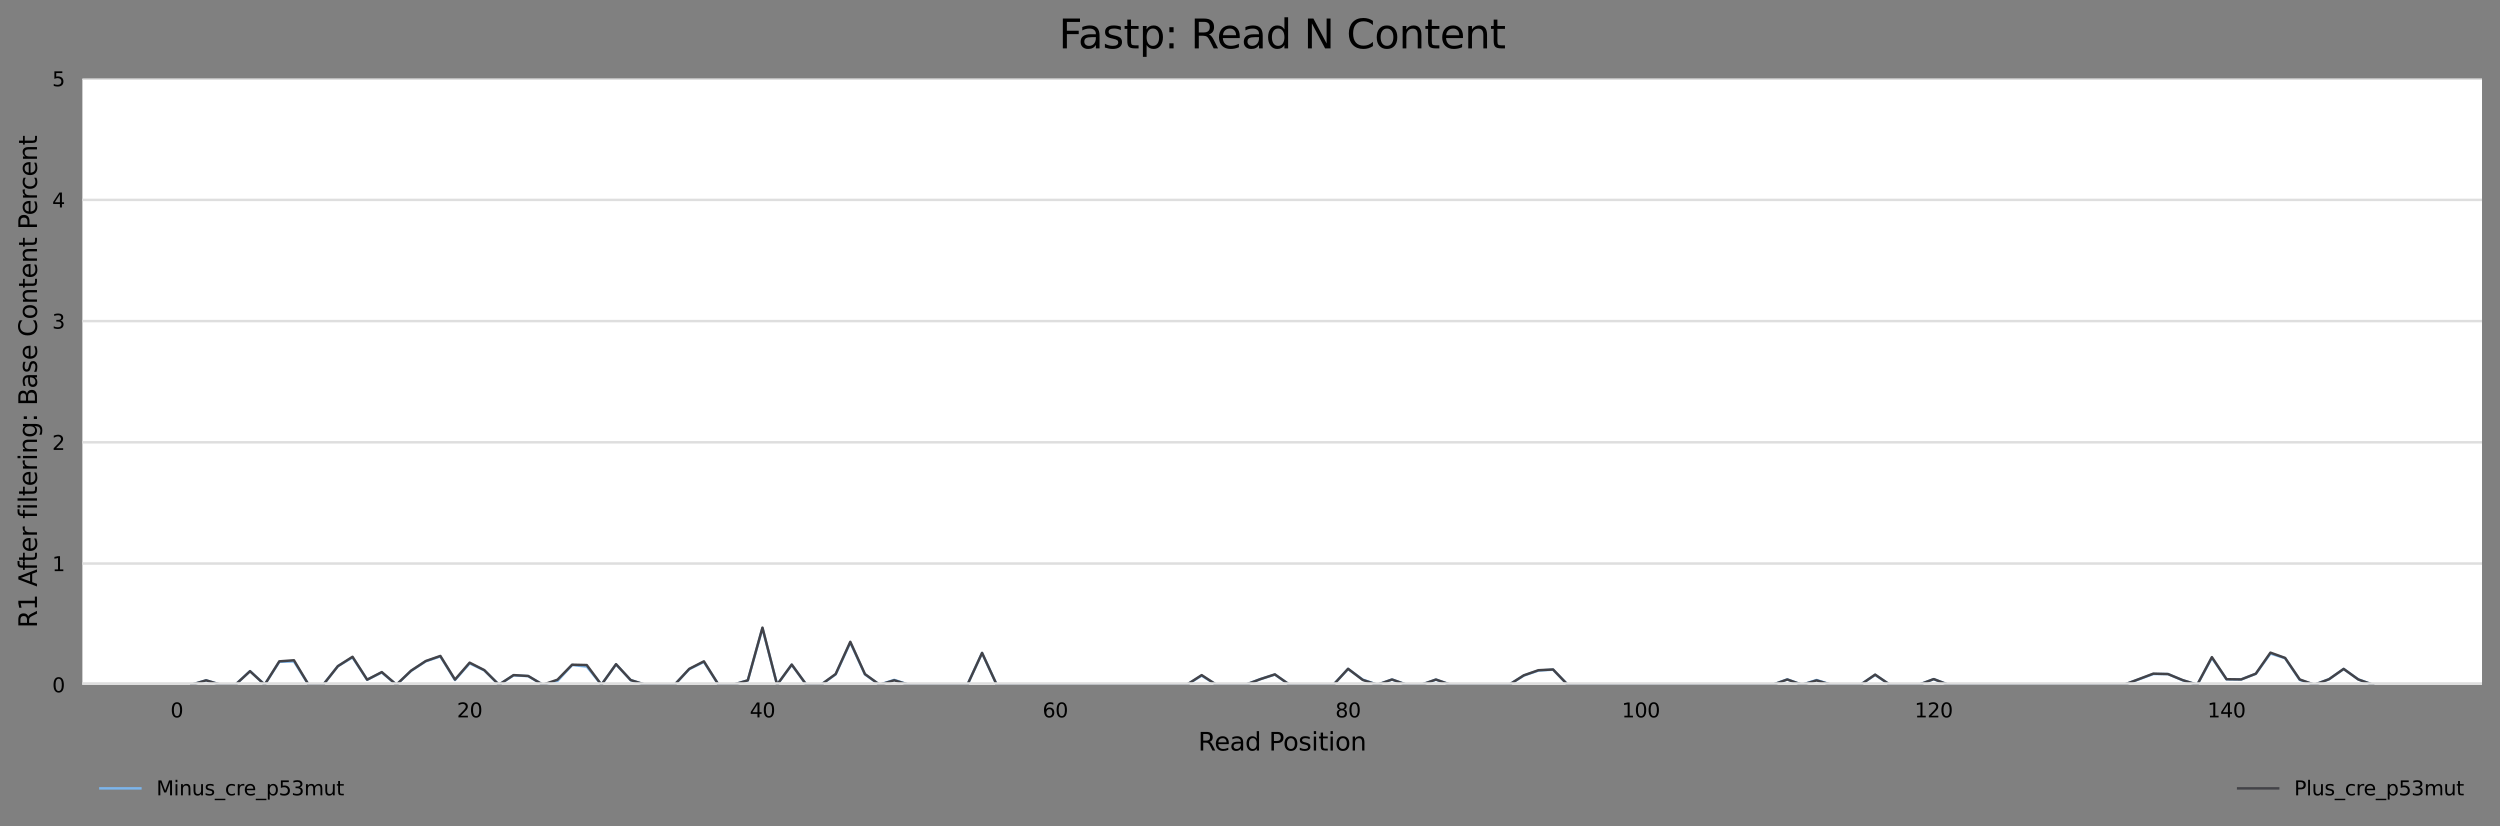 <?xml version="1.0" encoding="utf-8" standalone="no"?>
<!DOCTYPE svg PUBLIC "-//W3C//DTD SVG 1.1//EN"
  "http://www.w3.org/Graphics/SVG/1.1/DTD/svg11.dtd">
<svg xmlns:xlink="http://www.w3.org/1999/xlink" width="1000.358pt" height="330.542pt" viewBox="0 0 1000.358 330.542" xmlns="http://www.w3.org/2000/svg" version="1.1">
 <rect x="0" y="0" width="1000.358" height="330.542" fill="#808080" stroke="none"/>
 <defs>
  <style type="text/css">*{stroke-linejoin: round; stroke-linecap: butt}</style>
 </defs>
 <g id="figure_1">
  <g id="axes_1">
   <g id="patch_1">
    <path d="M 32.968 273.99 
L 993.158 273.99 
L 993.158 31.483 
L 32.968 31.483 
z
" style="fill: #ffffff"/>
   </g>
   <g id="matplotlib.axis_1">
    <g id="xtick_1">
     <g id="text_1">
      <!-- 0 -->
      <g transform="translate(68.21 287.069) scale(0.08 -0.08)">
       <defs>
        <path id="DejaVuSans-30" d="M 2034 4250 
Q 1547 4250 1301 3770 
Q 1056 3291 1056 2328 
Q 1056 1369 1301 889 
Q 1547 409 2034 409 
Q 2525 409 2770 889 
Q 3016 1369 3016 2328 
Q 3016 3291 2770 3770 
Q 2525 4250 2034 4250 
z
M 2034 4750 
Q 2819 4750 3233 4129 
Q 3647 3509 3647 2328 
Q 3647 1150 3233 529 
Q 2819 -91 2034 -91 
Q 1250 -91 836 529 
Q 422 1150 422 2328 
Q 422 3509 836 4129 
Q 1250 4750 2034 4750 
z
" transform="scale(0.016)"/>
       </defs>
       <use xlink:href="#DejaVuSans-30"/>
      </g>
     </g>
    </g>
    <g id="xtick_2">
     <g id="text_2">
      <!-- 20 -->
      <g transform="translate(182.833 287.069) scale(0.08 -0.08)">
       <defs>
        <path id="DejaVuSans-32" d="M 1228 531 
L 3431 531 
L 3431 0 
L 469 0 
L 469 531 
Q 828 903 1448 1529 
Q 2069 2156 2228 2338 
Q 2531 2678 2651 2914 
Q 2772 3150 2772 3378 
Q 2772 3750 2511 3984 
Q 2250 4219 1831 4219 
Q 1534 4219 1204 4116 
Q 875 4013 500 3803 
L 500 4441 
Q 881 4594 1212 4672 
Q 1544 4750 1819 4750 
Q 2544 4750 2975 4387 
Q 3406 4025 3406 3419 
Q 3406 3131 3298 2873 
Q 3191 2616 2906 2266 
Q 2828 2175 2409 1742 
Q 1991 1309 1228 531 
z
" transform="scale(0.016)"/>
       </defs>
       <use xlink:href="#DejaVuSans-32"/>
       <use xlink:href="#DejaVuSans-30" x="63.623"/>
      </g>
     </g>
    </g>
    <g id="xtick_3">
     <g id="text_3">
      <!-- 40 -->
      <g transform="translate(300 287.069) scale(0.08 -0.08)">
       <defs>
        <path id="DejaVuSans-34" d="M 2419 4116 
L 825 1625 
L 2419 1625 
L 2419 4116 
z
M 2253 4666 
L 3047 4666 
L 3047 1625 
L 3713 1625 
L 3713 1100 
L 3047 1100 
L 3047 0 
L 2419 0 
L 2419 1100 
L 313 1100 
L 313 1709 
L 2253 4666 
z
" transform="scale(0.016)"/>
       </defs>
       <use xlink:href="#DejaVuSans-34"/>
       <use xlink:href="#DejaVuSans-30" x="63.623"/>
      </g>
     </g>
    </g>
    <g id="xtick_4">
     <g id="text_4">
      <!-- 60 -->
      <g transform="translate(417.168 287.069) scale(0.08 -0.08)">
       <defs>
        <path id="DejaVuSans-36" d="M 2113 2584 
Q 1688 2584 1439 2293 
Q 1191 2003 1191 1497 
Q 1191 994 1439 701 
Q 1688 409 2113 409 
Q 2538 409 2786 701 
Q 3034 994 3034 1497 
Q 3034 2003 2786 2293 
Q 2538 2584 2113 2584 
z
M 3366 4563 
L 3366 3988 
Q 3128 4100 2886 4159 
Q 2644 4219 2406 4219 
Q 1781 4219 1451 3797 
Q 1122 3375 1075 2522 
Q 1259 2794 1537 2939 
Q 1816 3084 2150 3084 
Q 2853 3084 3261 2657 
Q 3669 2231 3669 1497 
Q 3669 778 3244 343 
Q 2819 -91 2113 -91 
Q 1303 -91 875 529 
Q 447 1150 447 2328 
Q 447 3434 972 4092 
Q 1497 4750 2381 4750 
Q 2619 4750 2861 4703 
Q 3103 4656 3366 4563 
z
" transform="scale(0.016)"/>
       </defs>
       <use xlink:href="#DejaVuSans-36"/>
       <use xlink:href="#DejaVuSans-30" x="63.623"/>
      </g>
     </g>
    </g>
    <g id="xtick_5">
     <g id="text_5">
      <!-- 80 -->
      <g transform="translate(534.336 287.069) scale(0.08 -0.08)">
       <defs>
        <path id="DejaVuSans-38" d="M 2034 2216 
Q 1584 2216 1326 1975 
Q 1069 1734 1069 1313 
Q 1069 891 1326 650 
Q 1584 409 2034 409 
Q 2484 409 2743 651 
Q 3003 894 3003 1313 
Q 3003 1734 2745 1975 
Q 2488 2216 2034 2216 
z
M 1403 2484 
Q 997 2584 770 2862 
Q 544 3141 544 3541 
Q 544 4100 942 4425 
Q 1341 4750 2034 4750 
Q 2731 4750 3128 4425 
Q 3525 4100 3525 3541 
Q 3525 3141 3298 2862 
Q 3072 2584 2669 2484 
Q 3125 2378 3379 2068 
Q 3634 1759 3634 1313 
Q 3634 634 3220 271 
Q 2806 -91 2034 -91 
Q 1263 -91 848 271 
Q 434 634 434 1313 
Q 434 1759 690 2068 
Q 947 2378 1403 2484 
z
M 1172 3481 
Q 1172 3119 1398 2916 
Q 1625 2713 2034 2713 
Q 2441 2713 2670 2916 
Q 2900 3119 2900 3481 
Q 2900 3844 2670 4047 
Q 2441 4250 2034 4250 
Q 1625 4250 1398 4047 
Q 1172 3844 1172 3481 
z
" transform="scale(0.016)"/>
       </defs>
       <use xlink:href="#DejaVuSans-38"/>
       <use xlink:href="#DejaVuSans-30" x="63.623"/>
      </g>
     </g>
    </g>
    <g id="xtick_6">
     <g id="text_6">
      <!-- 100 -->
      <g transform="translate(648.959 287.069) scale(0.08 -0.08)">
       <defs>
        <path id="DejaVuSans-31" d="M 794 531 
L 1825 531 
L 1825 4091 
L 703 3866 
L 703 4441 
L 1819 4666 
L 2450 4666 
L 2450 531 
L 3481 531 
L 3481 0 
L 794 0 
L 794 531 
z
" transform="scale(0.016)"/>
       </defs>
       <use xlink:href="#DejaVuSans-31"/>
       <use xlink:href="#DejaVuSans-30" x="63.623"/>
       <use xlink:href="#DejaVuSans-30" x="127.246"/>
      </g>
     </g>
    </g>
    <g id="xtick_7">
     <g id="text_7">
      <!-- 120 -->
      <g transform="translate(766.126 287.069) scale(0.08 -0.08)">
       <use xlink:href="#DejaVuSans-31"/>
       <use xlink:href="#DejaVuSans-32" x="63.623"/>
       <use xlink:href="#DejaVuSans-30" x="127.246"/>
      </g>
     </g>
    </g>
    <g id="xtick_8">
     <g id="text_8">
      <!-- 140 -->
      <g transform="translate(883.294 287.069) scale(0.08 -0.08)">
       <use xlink:href="#DejaVuSans-31"/>
       <use xlink:href="#DejaVuSans-34" x="63.623"/>
       <use xlink:href="#DejaVuSans-30" x="127.246"/>
      </g>
     </g>
    </g>
    <g id="text_9">
     <!-- Read Position -->
     <g transform="translate(479.446 300.331) scale(0.1 -0.1)">
      <defs>
       <path id="DejaVuSans-52" d="M 2841 2188 
Q 3044 2119 3236 1894 
Q 3428 1669 3622 1275 
L 4263 0 
L 3584 0 
L 2988 1197 
Q 2756 1666 2539 1819 
Q 2322 1972 1947 1972 
L 1259 1972 
L 1259 0 
L 628 0 
L 628 4666 
L 2053 4666 
Q 2853 4666 3247 4331 
Q 3641 3997 3641 3322 
Q 3641 2881 3436 2590 
Q 3231 2300 2841 2188 
z
M 1259 4147 
L 1259 2491 
L 2053 2491 
Q 2509 2491 2742 2702 
Q 2975 2913 2975 3322 
Q 2975 3731 2742 3939 
Q 2509 4147 2053 4147 
L 1259 4147 
z
" transform="scale(0.016)"/>
       <path id="DejaVuSans-65" d="M 3597 1894 
L 3597 1613 
L 953 1613 
Q 991 1019 1311 708 
Q 1631 397 2203 397 
Q 2534 397 2845 478 
Q 3156 559 3463 722 
L 3463 178 
Q 3153 47 2828 -22 
Q 2503 -91 2169 -91 
Q 1331 -91 842 396 
Q 353 884 353 1716 
Q 353 2575 817 3079 
Q 1281 3584 2069 3584 
Q 2775 3584 3186 3129 
Q 3597 2675 3597 1894 
z
M 3022 2063 
Q 3016 2534 2758 2815 
Q 2500 3097 2075 3097 
Q 1594 3097 1305 2825 
Q 1016 2553 972 2059 
L 3022 2063 
z
" transform="scale(0.016)"/>
       <path id="DejaVuSans-61" d="M 2194 1759 
Q 1497 1759 1228 1600 
Q 959 1441 959 1056 
Q 959 750 1161 570 
Q 1363 391 1709 391 
Q 2188 391 2477 730 
Q 2766 1069 2766 1631 
L 2766 1759 
L 2194 1759 
z
M 3341 1997 
L 3341 0 
L 2766 0 
L 2766 531 
Q 2569 213 2275 61 
Q 1981 -91 1556 -91 
Q 1019 -91 701 211 
Q 384 513 384 1019 
Q 384 1609 779 1909 
Q 1175 2209 1959 2209 
L 2766 2209 
L 2766 2266 
Q 2766 2663 2505 2880 
Q 2244 3097 1772 3097 
Q 1472 3097 1187 3025 
Q 903 2953 641 2809 
L 641 3341 
Q 956 3463 1253 3523 
Q 1550 3584 1831 3584 
Q 2591 3584 2966 3190 
Q 3341 2797 3341 1997 
z
" transform="scale(0.016)"/>
       <path id="DejaVuSans-64" d="M 2906 2969 
L 2906 4863 
L 3481 4863 
L 3481 0 
L 2906 0 
L 2906 525 
Q 2725 213 2448 61 
Q 2172 -91 1784 -91 
Q 1150 -91 751 415 
Q 353 922 353 1747 
Q 353 2572 751 3078 
Q 1150 3584 1784 3584 
Q 2172 3584 2448 3432 
Q 2725 3281 2906 2969 
z
M 947 1747 
Q 947 1113 1208 752 
Q 1469 391 1925 391 
Q 2381 391 2643 752 
Q 2906 1113 2906 1747 
Q 2906 2381 2643 2742 
Q 2381 3103 1925 3103 
Q 1469 3103 1208 2742 
Q 947 2381 947 1747 
z
" transform="scale(0.016)"/>
       <path id="DejaVuSans-20" transform="scale(0.016)"/>
       <path id="DejaVuSans-50" d="M 1259 4147 
L 1259 2394 
L 2053 2394 
Q 2494 2394 2734 2622 
Q 2975 2850 2975 3272 
Q 2975 3691 2734 3919 
Q 2494 4147 2053 4147 
L 1259 4147 
z
M 628 4666 
L 2053 4666 
Q 2838 4666 3239 4311 
Q 3641 3956 3641 3272 
Q 3641 2581 3239 2228 
Q 2838 1875 2053 1875 
L 1259 1875 
L 1259 0 
L 628 0 
L 628 4666 
z
" transform="scale(0.016)"/>
       <path id="DejaVuSans-6f" d="M 1959 3097 
Q 1497 3097 1228 2736 
Q 959 2375 959 1747 
Q 959 1119 1226 758 
Q 1494 397 1959 397 
Q 2419 397 2687 759 
Q 2956 1122 2956 1747 
Q 2956 2369 2687 2733 
Q 2419 3097 1959 3097 
z
M 1959 3584 
Q 2709 3584 3137 3096 
Q 3566 2609 3566 1747 
Q 3566 888 3137 398 
Q 2709 -91 1959 -91 
Q 1206 -91 779 398 
Q 353 888 353 1747 
Q 353 2609 779 3096 
Q 1206 3584 1959 3584 
z
" transform="scale(0.016)"/>
       <path id="DejaVuSans-73" d="M 2834 3397 
L 2834 2853 
Q 2591 2978 2328 3040 
Q 2066 3103 1784 3103 
Q 1356 3103 1142 2972 
Q 928 2841 928 2578 
Q 928 2378 1081 2264 
Q 1234 2150 1697 2047 
L 1894 2003 
Q 2506 1872 2764 1633 
Q 3022 1394 3022 966 
Q 3022 478 2636 193 
Q 2250 -91 1575 -91 
Q 1294 -91 989 -36 
Q 684 19 347 128 
L 347 722 
Q 666 556 975 473 
Q 1284 391 1588 391 
Q 1994 391 2212 530 
Q 2431 669 2431 922 
Q 2431 1156 2273 1281 
Q 2116 1406 1581 1522 
L 1381 1569 
Q 847 1681 609 1914 
Q 372 2147 372 2553 
Q 372 3047 722 3315 
Q 1072 3584 1716 3584 
Q 2034 3584 2315 3537 
Q 2597 3491 2834 3397 
z
" transform="scale(0.016)"/>
       <path id="DejaVuSans-69" d="M 603 3500 
L 1178 3500 
L 1178 0 
L 603 0 
L 603 3500 
z
M 603 4863 
L 1178 4863 
L 1178 4134 
L 603 4134 
L 603 4863 
z
" transform="scale(0.016)"/>
       <path id="DejaVuSans-74" d="M 1172 4494 
L 1172 3500 
L 2356 3500 
L 2356 3053 
L 1172 3053 
L 1172 1153 
Q 1172 725 1289 603 
Q 1406 481 1766 481 
L 2356 481 
L 2356 0 
L 1766 0 
Q 1100 0 847 248 
Q 594 497 594 1153 
L 594 3053 
L 172 3053 
L 172 3500 
L 594 3500 
L 594 4494 
L 1172 4494 
z
" transform="scale(0.016)"/>
       <path id="DejaVuSans-6e" d="M 3513 2113 
L 3513 0 
L 2938 0 
L 2938 2094 
Q 2938 2591 2744 2837 
Q 2550 3084 2163 3084 
Q 1697 3084 1428 2787 
Q 1159 2491 1159 1978 
L 1159 0 
L 581 0 
L 581 3500 
L 1159 3500 
L 1159 2956 
Q 1366 3272 1645 3428 
Q 1925 3584 2291 3584 
Q 2894 3584 3203 3211 
Q 3513 2838 3513 2113 
z
" transform="scale(0.016)"/>
      </defs>
      <use xlink:href="#DejaVuSans-52"/>
      <use xlink:href="#DejaVuSans-65" x="64.982"/>
      <use xlink:href="#DejaVuSans-61" x="126.506"/>
      <use xlink:href="#DejaVuSans-64" x="187.785"/>
      <use xlink:href="#DejaVuSans-20" x="251.262"/>
      <use xlink:href="#DejaVuSans-50" x="283.049"/>
      <use xlink:href="#DejaVuSans-6f" x="339.727"/>
      <use xlink:href="#DejaVuSans-73" x="400.908"/>
      <use xlink:href="#DejaVuSans-69" x="453.008"/>
      <use xlink:href="#DejaVuSans-74" x="480.791"/>
      <use xlink:href="#DejaVuSans-69" x="520"/>
      <use xlink:href="#DejaVuSans-6f" x="547.783"/>
      <use xlink:href="#DejaVuSans-6e" x="608.965"/>
     </g>
    </g>
   </g>
   <g id="matplotlib.axis_2">
    <g id="ytick_1">
     <g id="line2d_1">
      <path d="M 32.968 273.99 
L 993.158 273.99 
" clip-path="url(#pb3f57d1bb9)" style="fill: none; stroke: #dedede; stroke-linecap: square"/>
     </g>
     <g id="text_10">
      <!-- 0 -->
      <g transform="translate(20.878 277.029) scale(0.08 -0.08)">
       <use xlink:href="#DejaVuSans-30"/>
      </g>
     </g>
    </g>
    <g id="ytick_2">
     <g id="line2d_2">
      <path d="M 32.968 225.489 
L 993.158 225.489 
" clip-path="url(#pb3f57d1bb9)" style="fill: none; stroke: #dedede; stroke-linecap: square"/>
     </g>
     <g id="text_11">
      <!-- 1 -->
      <g transform="translate(20.878 228.528) scale(0.08 -0.08)">
       <use xlink:href="#DejaVuSans-31"/>
      </g>
     </g>
    </g>
    <g id="ytick_3">
     <g id="line2d_3">
      <path d="M 32.968 176.987 
L 993.158 176.987 
" clip-path="url(#pb3f57d1bb9)" style="fill: none; stroke: #dedede; stroke-linecap: square"/>
     </g>
     <g id="text_12">
      <!-- 2 -->
      <g transform="translate(20.878 180.027) scale(0.08 -0.08)">
       <use xlink:href="#DejaVuSans-32"/>
      </g>
     </g>
    </g>
    <g id="ytick_4">
     <g id="line2d_4">
      <path d="M 32.968 128.486 
L 993.158 128.486 
" clip-path="url(#pb3f57d1bb9)" style="fill: none; stroke: #dedede; stroke-linecap: square"/>
     </g>
     <g id="text_13">
      <!-- 3 -->
      <g transform="translate(20.878 131.525) scale(0.08 -0.08)">
       <defs>
        <path id="DejaVuSans-33" d="M 2597 2516 
Q 3050 2419 3304 2112 
Q 3559 1806 3559 1356 
Q 3559 666 3084 287 
Q 2609 -91 1734 -91 
Q 1441 -91 1130 -33 
Q 819 25 488 141 
L 488 750 
Q 750 597 1062 519 
Q 1375 441 1716 441 
Q 2309 441 2620 675 
Q 2931 909 2931 1356 
Q 2931 1769 2642 2001 
Q 2353 2234 1838 2234 
L 1294 2234 
L 1294 2753 
L 1863 2753 
Q 2328 2753 2575 2939 
Q 2822 3125 2822 3475 
Q 2822 3834 2567 4026 
Q 2313 4219 1838 4219 
Q 1578 4219 1281 4162 
Q 984 4106 628 3988 
L 628 4550 
Q 988 4650 1302 4700 
Q 1616 4750 1894 4750 
Q 2613 4750 3031 4423 
Q 3450 4097 3450 3541 
Q 3450 3153 3228 2886 
Q 3006 2619 2597 2516 
z
" transform="scale(0.016)"/>
       </defs>
       <use xlink:href="#DejaVuSans-33"/>
      </g>
     </g>
    </g>
    <g id="ytick_5">
     <g id="line2d_5">
      <path d="M 32.968 79.984 
L 993.158 79.984 
" clip-path="url(#pb3f57d1bb9)" style="fill: none; stroke: #dedede; stroke-linecap: square"/>
     </g>
     <g id="text_14">
      <!-- 4 -->
      <g transform="translate(20.878 83.024) scale(0.08 -0.08)">
       <use xlink:href="#DejaVuSans-34"/>
      </g>
     </g>
    </g>
    <g id="ytick_6">
     <g id="line2d_6">
      <path d="M 32.968 31.483 
L 993.158 31.483 
" clip-path="url(#pb3f57d1bb9)" style="fill: none; stroke: #dedede; stroke-linecap: square"/>
     </g>
     <g id="text_15">
      <!-- 5 -->
      <g transform="translate(20.878 34.522) scale(0.08 -0.08)">
       <defs>
        <path id="DejaVuSans-35" d="M 691 4666 
L 3169 4666 
L 3169 4134 
L 1269 4134 
L 1269 2991 
Q 1406 3038 1543 3061 
Q 1681 3084 1819 3084 
Q 2600 3084 3056 2656 
Q 3513 2228 3513 1497 
Q 3513 744 3044 326 
Q 2575 -91 1722 -91 
Q 1428 -91 1123 -41 
Q 819 9 494 109 
L 494 744 
Q 775 591 1075 516 
Q 1375 441 1709 441 
Q 2250 441 2565 725 
Q 2881 1009 2881 1497 
Q 2881 1984 2565 2268 
Q 2250 2553 1709 2553 
Q 1456 2553 1204 2497 
Q 953 2441 691 2322 
L 691 4666 
z
" transform="scale(0.016)"/>
       </defs>
       <use xlink:href="#DejaVuSans-35"/>
      </g>
     </g>
    </g>
    <g id="text_16">
     <!-- R1 After filtering: Base Content Percent -->
     <g transform="translate(14.798 251.257) rotate(-90) scale(0.1 -0.1)">
      <defs>
       <path id="DejaVuSans-41" d="M 2188 4044 
L 1331 1722 
L 3047 1722 
L 2188 4044 
z
M 1831 4666 
L 2547 4666 
L 4325 0 
L 3669 0 
L 3244 1197 
L 1141 1197 
L 716 0 
L 50 0 
L 1831 4666 
z
" transform="scale(0.016)"/>
       <path id="DejaVuSans-66" d="M 2375 4863 
L 2375 4384 
L 1825 4384 
Q 1516 4384 1395 4259 
Q 1275 4134 1275 3809 
L 1275 3500 
L 2222 3500 
L 2222 3053 
L 1275 3053 
L 1275 0 
L 697 0 
L 697 3053 
L 147 3053 
L 147 3500 
L 697 3500 
L 697 3744 
Q 697 4328 969 4595 
Q 1241 4863 1831 4863 
L 2375 4863 
z
" transform="scale(0.016)"/>
       <path id="DejaVuSans-72" d="M 2631 2963 
Q 2534 3019 2420 3045 
Q 2306 3072 2169 3072 
Q 1681 3072 1420 2755 
Q 1159 2438 1159 1844 
L 1159 0 
L 581 0 
L 581 3500 
L 1159 3500 
L 1159 2956 
Q 1341 3275 1631 3429 
Q 1922 3584 2338 3584 
Q 2397 3584 2469 3576 
Q 2541 3569 2628 3553 
L 2631 2963 
z
" transform="scale(0.016)"/>
       <path id="DejaVuSans-6c" d="M 603 4863 
L 1178 4863 
L 1178 0 
L 603 0 
L 603 4863 
z
" transform="scale(0.016)"/>
       <path id="DejaVuSans-67" d="M 2906 1791 
Q 2906 2416 2648 2759 
Q 2391 3103 1925 3103 
Q 1463 3103 1205 2759 
Q 947 2416 947 1791 
Q 947 1169 1205 825 
Q 1463 481 1925 481 
Q 2391 481 2648 825 
Q 2906 1169 2906 1791 
z
M 3481 434 
Q 3481 -459 3084 -895 
Q 2688 -1331 1869 -1331 
Q 1566 -1331 1297 -1286 
Q 1028 -1241 775 -1147 
L 775 -588 
Q 1028 -725 1275 -790 
Q 1522 -856 1778 -856 
Q 2344 -856 2625 -561 
Q 2906 -266 2906 331 
L 2906 616 
Q 2728 306 2450 153 
Q 2172 0 1784 0 
Q 1141 0 747 490 
Q 353 981 353 1791 
Q 353 2603 747 3093 
Q 1141 3584 1784 3584 
Q 2172 3584 2450 3431 
Q 2728 3278 2906 2969 
L 2906 3500 
L 3481 3500 
L 3481 434 
z
" transform="scale(0.016)"/>
       <path id="DejaVuSans-3a" d="M 750 794 
L 1409 794 
L 1409 0 
L 750 0 
L 750 794 
z
M 750 3309 
L 1409 3309 
L 1409 2516 
L 750 2516 
L 750 3309 
z
" transform="scale(0.016)"/>
       <path id="DejaVuSans-42" d="M 1259 2228 
L 1259 519 
L 2272 519 
Q 2781 519 3026 730 
Q 3272 941 3272 1375 
Q 3272 1813 3026 2020 
Q 2781 2228 2272 2228 
L 1259 2228 
z
M 1259 4147 
L 1259 2741 
L 2194 2741 
Q 2656 2741 2882 2914 
Q 3109 3088 3109 3444 
Q 3109 3797 2882 3972 
Q 2656 4147 2194 4147 
L 1259 4147 
z
M 628 4666 
L 2241 4666 
Q 2963 4666 3353 4366 
Q 3744 4066 3744 3513 
Q 3744 3084 3544 2831 
Q 3344 2578 2956 2516 
Q 3422 2416 3680 2098 
Q 3938 1781 3938 1306 
Q 3938 681 3513 340 
Q 3088 0 2303 0 
L 628 0 
L 628 4666 
z
" transform="scale(0.016)"/>
       <path id="DejaVuSans-43" d="M 4122 4306 
L 4122 3641 
Q 3803 3938 3442 4084 
Q 3081 4231 2675 4231 
Q 1875 4231 1450 3742 
Q 1025 3253 1025 2328 
Q 1025 1406 1450 917 
Q 1875 428 2675 428 
Q 3081 428 3442 575 
Q 3803 722 4122 1019 
L 4122 359 
Q 3791 134 3420 21 
Q 3050 -91 2638 -91 
Q 1578 -91 968 557 
Q 359 1206 359 2328 
Q 359 3453 968 4101 
Q 1578 4750 2638 4750 
Q 3056 4750 3426 4639 
Q 3797 4528 4122 4306 
z
" transform="scale(0.016)"/>
       <path id="DejaVuSans-63" d="M 3122 3366 
L 3122 2828 
Q 2878 2963 2633 3030 
Q 2388 3097 2138 3097 
Q 1578 3097 1268 2742 
Q 959 2388 959 1747 
Q 959 1106 1268 751 
Q 1578 397 2138 397 
Q 2388 397 2633 464 
Q 2878 531 3122 666 
L 3122 134 
Q 2881 22 2623 -34 
Q 2366 -91 2075 -91 
Q 1284 -91 818 406 
Q 353 903 353 1747 
Q 353 2603 823 3093 
Q 1294 3584 2113 3584 
Q 2378 3584 2631 3529 
Q 2884 3475 3122 3366 
z
" transform="scale(0.016)"/>
      </defs>
      <use xlink:href="#DejaVuSans-52"/>
      <use xlink:href="#DejaVuSans-31" x="69.482"/>
      <use xlink:href="#DejaVuSans-20" x="133.105"/>
      <use xlink:href="#DejaVuSans-41" x="164.893"/>
      <use xlink:href="#DejaVuSans-66" x="229.676"/>
      <use xlink:href="#DejaVuSans-74" x="263.131"/>
      <use xlink:href="#DejaVuSans-65" x="302.34"/>
      <use xlink:href="#DejaVuSans-72" x="363.863"/>
      <use xlink:href="#DejaVuSans-20" x="404.977"/>
      <use xlink:href="#DejaVuSans-66" x="436.764"/>
      <use xlink:href="#DejaVuSans-69" x="471.969"/>
      <use xlink:href="#DejaVuSans-6c" x="499.752"/>
      <use xlink:href="#DejaVuSans-74" x="527.535"/>
      <use xlink:href="#DejaVuSans-65" x="566.744"/>
      <use xlink:href="#DejaVuSans-72" x="628.268"/>
      <use xlink:href="#DejaVuSans-69" x="669.381"/>
      <use xlink:href="#DejaVuSans-6e" x="697.164"/>
      <use xlink:href="#DejaVuSans-67" x="760.543"/>
      <use xlink:href="#DejaVuSans-3a" x="824.02"/>
      <use xlink:href="#DejaVuSans-20" x="857.711"/>
      <use xlink:href="#DejaVuSans-42" x="889.498"/>
      <use xlink:href="#DejaVuSans-61" x="958.102"/>
      <use xlink:href="#DejaVuSans-73" x="1019.381"/>
      <use xlink:href="#DejaVuSans-65" x="1071.48"/>
      <use xlink:href="#DejaVuSans-20" x="1133.004"/>
      <use xlink:href="#DejaVuSans-43" x="1164.791"/>
      <use xlink:href="#DejaVuSans-6f" x="1234.615"/>
      <use xlink:href="#DejaVuSans-6e" x="1295.797"/>
      <use xlink:href="#DejaVuSans-74" x="1359.176"/>
      <use xlink:href="#DejaVuSans-65" x="1398.385"/>
      <use xlink:href="#DejaVuSans-6e" x="1459.908"/>
      <use xlink:href="#DejaVuSans-74" x="1523.287"/>
      <use xlink:href="#DejaVuSans-20" x="1562.496"/>
      <use xlink:href="#DejaVuSans-50" x="1594.283"/>
      <use xlink:href="#DejaVuSans-65" x="1650.961"/>
      <use xlink:href="#DejaVuSans-72" x="1712.484"/>
      <use xlink:href="#DejaVuSans-63" x="1751.348"/>
      <use xlink:href="#DejaVuSans-65" x="1806.328"/>
      <use xlink:href="#DejaVuSans-6e" x="1867.852"/>
      <use xlink:href="#DejaVuSans-74" x="1931.23"/>
     </g>
    </g>
   </g>
   <g id="line2d_7">
    <path d="M 76.613 273.976 
L 82.472 272.26 
L 88.33 273.99 
L 94.188 273.99 
L 100.047 268.549 
L 105.905 273.972 
L 111.763 264.819 
L 117.622 264.669 
L 123.48 273.99 
L 129.339 273.978 
L 135.197 266.577 
L 141.055 263.034 
L 146.914 272.001 
L 152.772 269.075 
L 158.631 273.99 
L 164.489 268.447 
L 170.347 264.619 
L 176.206 262.659 
L 182.064 272.085 
L 187.923 265.442 
L 193.781 268.237 
L 199.639 273.989 
L 205.498 270.232 
L 211.356 270.547 
L 217.214 273.99 
L 223.073 272.453 
L 228.931 266.098 
L 234.79 266.722 
L 240.648 273.99 
L 246.506 265.837 
L 252.365 272.167 
L 258.223 273.989 
L 269.94 273.99 
L 275.798 267.765 
L 281.657 264.853 
L 287.515 273.984 
L 293.374 273.985 
L 299.232 272.252 
L 305.09 251.383 
L 310.949 273.99 
L 316.807 266.017 
L 322.665 273.99 
L 328.524 273.99 
L 334.382 269.855 
L 340.241 257.115 
L 346.099 269.853 
L 351.957 273.99 
L 357.816 272.051 
L 363.674 273.99 
L 387.108 273.99 
L 392.966 261.311 
L 398.825 273.99 
L 474.984 273.924 
L 480.842 270.351 
L 486.7 273.99 
L 498.417 273.99 
L 504.276 271.758 
L 510.134 269.918 
L 515.992 273.99 
L 533.567 273.99 
L 539.426 267.675 
L 545.284 271.948 
L 551.143 273.989 
L 557.001 271.913 
L 562.859 273.99 
L 568.718 273.99 
L 574.576 271.954 
L 580.435 273.987 
L 603.868 273.99 
L 609.727 270.315 
L 615.585 268.328 
L 621.443 267.962 
L 627.302 273.99 
L 709.319 273.99 
L 715.178 271.861 
L 721.036 273.99 
L 726.894 272.097 
L 732.753 273.99 
L 744.47 273.99 
L 750.328 270.032 
L 756.186 273.97 
L 767.903 273.958 
L 773.761 271.757 
L 779.62 273.99 
L 849.921 273.99 
L 861.637 269.703 
L 867.496 269.713 
L 873.354 272.197 
L 879.212 273.99 
L 885.071 263.217 
L 890.929 271.811 
L 896.788 271.882 
L 902.646 269.618 
L 908.504 261.506 
L 914.363 263.37 
L 920.221 272.052 
L 926.08 273.99 
L 931.938 271.795 
L 937.796 267.686 
L 943.655 271.871 
L 949.513 273.99 
L 949.513 273.99 
" clip-path="url(#pb3f57d1bb9)" style="fill: none; stroke: #7cb5ec; stroke-linecap: square"/>
   </g>
   <g id="line2d_8">
    <path d="M 76.613 273.974 
L 82.472 272.221 
L 88.33 273.99 
L 94.188 273.99 
L 100.047 268.572 
L 105.905 273.972 
L 111.763 264.636 
L 117.622 264.201 
L 123.48 273.99 
L 129.339 273.977 
L 135.197 266.553 
L 141.055 262.818 
L 146.914 271.969 
L 152.772 268.932 
L 158.631 273.99 
L 164.489 268.368 
L 170.347 264.516 
L 176.206 262.477 
L 182.064 271.929 
L 187.923 265.16 
L 193.781 268.14 
L 199.639 273.989 
L 205.498 270.137 
L 211.356 270.483 
L 217.214 273.99 
L 223.073 271.982 
L 228.931 265.978 
L 234.79 266.117 
L 240.648 273.99 
L 246.506 265.775 
L 252.365 272.119 
L 258.223 273.988 
L 269.94 273.99 
L 275.798 267.643 
L 281.657 264.639 
L 287.515 273.983 
L 293.374 273.984 
L 299.232 272.229 
L 305.09 251.145 
L 310.949 273.99 
L 316.807 265.918 
L 322.665 273.99 
L 328.524 273.99 
L 334.382 269.711 
L 340.241 256.823 
L 346.099 269.731 
L 351.957 273.99 
L 357.816 272.205 
L 363.674 273.99 
L 387.108 273.99 
L 392.966 261.262 
L 398.825 273.99 
L 474.984 273.929 
L 480.842 270.147 
L 486.7 273.99 
L 498.417 273.99 
L 504.276 271.77 
L 510.134 269.856 
L 515.992 273.99 
L 533.567 273.99 
L 539.426 267.617 
L 545.284 272.058 
L 551.143 273.987 
L 557.001 271.891 
L 562.859 273.99 
L 568.718 273.989 
L 574.576 271.913 
L 580.435 273.987 
L 603.868 273.99 
L 609.727 270.237 
L 615.585 268.187 
L 621.443 267.885 
L 627.302 273.99 
L 709.319 273.99 
L 715.178 271.887 
L 721.036 273.99 
L 726.894 272.247 
L 732.753 273.99 
L 744.47 273.99 
L 750.328 269.95 
L 756.186 273.971 
L 767.903 273.957 
L 773.761 271.727 
L 779.62 273.99 
L 849.921 273.99 
L 861.637 269.557 
L 867.496 269.715 
L 873.354 272.14 
L 879.212 273.99 
L 885.071 262.957 
L 890.929 271.785 
L 896.788 271.869 
L 902.646 269.578 
L 908.504 261.153 
L 914.363 263.262 
L 920.221 271.886 
L 926.08 273.99 
L 931.938 271.778 
L 937.796 267.663 
L 943.655 271.877 
L 949.513 273.99 
L 949.513 273.99 
" clip-path="url(#pb3f57d1bb9)" style="fill: none; stroke: #434348; stroke-linecap: square"/>
   </g>
   <g id="line2d_9">
    <path d="M 32.968 273.99 
L 993.158 273.99 
" clip-path="url(#pb3f57d1bb9)" style="fill: none; stroke: #dedede; stroke-width: 2; stroke-linecap: square"/>
   </g>
   <g id="text_17">
    <!-- Fastp: Read N Content -->
    <g transform="translate(423.681 19.358) scale(0.16 -0.16)">
     <defs>
      <path id="DejaVuSans-46" d="M 628 4666 
L 3309 4666 
L 3309 4134 
L 1259 4134 
L 1259 2759 
L 3109 2759 
L 3109 2228 
L 1259 2228 
L 1259 0 
L 628 0 
L 628 4666 
z
" transform="scale(0.016)"/>
      <path id="DejaVuSans-70" d="M 1159 525 
L 1159 -1331 
L 581 -1331 
L 581 3500 
L 1159 3500 
L 1159 2969 
Q 1341 3281 1617 3432 
Q 1894 3584 2278 3584 
Q 2916 3584 3314 3078 
Q 3713 2572 3713 1747 
Q 3713 922 3314 415 
Q 2916 -91 2278 -91 
Q 1894 -91 1617 61 
Q 1341 213 1159 525 
z
M 3116 1747 
Q 3116 2381 2855 2742 
Q 2594 3103 2138 3103 
Q 1681 3103 1420 2742 
Q 1159 2381 1159 1747 
Q 1159 1113 1420 752 
Q 1681 391 2138 391 
Q 2594 391 2855 752 
Q 3116 1113 3116 1747 
z
" transform="scale(0.016)"/>
      <path id="DejaVuSans-4e" d="M 628 4666 
L 1478 4666 
L 3547 763 
L 3547 4666 
L 4159 4666 
L 4159 0 
L 3309 0 
L 1241 3903 
L 1241 0 
L 628 0 
L 628 4666 
z
" transform="scale(0.016)"/>
     </defs>
     <use xlink:href="#DejaVuSans-46"/>
     <use xlink:href="#DejaVuSans-61" x="48.395"/>
     <use xlink:href="#DejaVuSans-73" x="109.674"/>
     <use xlink:href="#DejaVuSans-74" x="161.773"/>
     <use xlink:href="#DejaVuSans-70" x="200.982"/>
     <use xlink:href="#DejaVuSans-3a" x="264.459"/>
     <use xlink:href="#DejaVuSans-20" x="298.15"/>
     <use xlink:href="#DejaVuSans-52" x="329.938"/>
     <use xlink:href="#DejaVuSans-65" x="394.92"/>
     <use xlink:href="#DejaVuSans-61" x="456.443"/>
     <use xlink:href="#DejaVuSans-64" x="517.723"/>
     <use xlink:href="#DejaVuSans-20" x="581.199"/>
     <use xlink:href="#DejaVuSans-4e" x="612.986"/>
     <use xlink:href="#DejaVuSans-20" x="687.791"/>
     <use xlink:href="#DejaVuSans-43" x="719.578"/>
     <use xlink:href="#DejaVuSans-6f" x="789.402"/>
     <use xlink:href="#DejaVuSans-6e" x="850.584"/>
     <use xlink:href="#DejaVuSans-74" x="913.963"/>
     <use xlink:href="#DejaVuSans-65" x="953.172"/>
     <use xlink:href="#DejaVuSans-6e" x="1014.695"/>
     <use xlink:href="#DejaVuSans-74" x="1078.074"/>
    </g>
   </g>
   <g id="legend_1">
    <g id="line2d_10">
     <path d="M 40.168 315.455 
L 48.168 315.455 
L 56.168 315.455 
" style="fill: none; stroke: #7cb5ec; stroke-linecap: square"/>
    </g>
    <g id="text_18">
     <!-- Minus_cre_p53mut -->
     <g transform="translate(62.568 318.255) scale(0.08 -0.08)">
      <defs>
       <path id="DejaVuSans-4d" d="M 628 4666 
L 1569 4666 
L 2759 1491 
L 3956 4666 
L 4897 4666 
L 4897 0 
L 4281 0 
L 4281 4097 
L 3078 897 
L 2444 897 
L 1241 4097 
L 1241 0 
L 628 0 
L 628 4666 
z
" transform="scale(0.016)"/>
       <path id="DejaVuSans-75" d="M 544 1381 
L 544 3500 
L 1119 3500 
L 1119 1403 
Q 1119 906 1312 657 
Q 1506 409 1894 409 
Q 2359 409 2629 706 
Q 2900 1003 2900 1516 
L 2900 3500 
L 3475 3500 
L 3475 0 
L 2900 0 
L 2900 538 
Q 2691 219 2414 64 
Q 2138 -91 1772 -91 
Q 1169 -91 856 284 
Q 544 659 544 1381 
z
M 1991 3584 
L 1991 3584 
z
" transform="scale(0.016)"/>
       <path id="DejaVuSans-5f" d="M 3263 -1063 
L 3263 -1509 
L -63 -1509 
L -63 -1063 
L 3263 -1063 
z
" transform="scale(0.016)"/>
       <path id="DejaVuSans-6d" d="M 3328 2828 
Q 3544 3216 3844 3400 
Q 4144 3584 4550 3584 
Q 5097 3584 5394 3201 
Q 5691 2819 5691 2113 
L 5691 0 
L 5113 0 
L 5113 2094 
Q 5113 2597 4934 2840 
Q 4756 3084 4391 3084 
Q 3944 3084 3684 2787 
Q 3425 2491 3425 1978 
L 3425 0 
L 2847 0 
L 2847 2094 
Q 2847 2600 2669 2842 
Q 2491 3084 2119 3084 
Q 1678 3084 1418 2786 
Q 1159 2488 1159 1978 
L 1159 0 
L 581 0 
L 581 3500 
L 1159 3500 
L 1159 2956 
Q 1356 3278 1631 3431 
Q 1906 3584 2284 3584 
Q 2666 3584 2933 3390 
Q 3200 3197 3328 2828 
z
" transform="scale(0.016)"/>
      </defs>
      <use xlink:href="#DejaVuSans-4d"/>
      <use xlink:href="#DejaVuSans-69" x="86.279"/>
      <use xlink:href="#DejaVuSans-6e" x="114.062"/>
      <use xlink:href="#DejaVuSans-75" x="177.441"/>
      <use xlink:href="#DejaVuSans-73" x="240.82"/>
      <use xlink:href="#DejaVuSans-5f" x="292.92"/>
      <use xlink:href="#DejaVuSans-63" x="342.92"/>
      <use xlink:href="#DejaVuSans-72" x="397.9"/>
      <use xlink:href="#DejaVuSans-65" x="436.764"/>
      <use xlink:href="#DejaVuSans-5f" x="498.287"/>
      <use xlink:href="#DejaVuSans-70" x="548.287"/>
      <use xlink:href="#DejaVuSans-35" x="611.764"/>
      <use xlink:href="#DejaVuSans-33" x="675.387"/>
      <use xlink:href="#DejaVuSans-6d" x="739.01"/>
      <use xlink:href="#DejaVuSans-75" x="836.422"/>
      <use xlink:href="#DejaVuSans-74" x="899.801"/>
     </g>
    </g>
    <g id="line2d_11">
     <path d="M 895.587 315.455 
L 903.587 315.455 
L 911.587 315.455 
" style="fill: none; stroke: #434348; stroke-linecap: square"/>
    </g>
    <g id="text_19">
     <!-- Plus_cre_p53mut -->
     <g transform="translate(917.987 318.255) scale(0.08 -0.08)">
      <use xlink:href="#DejaVuSans-50"/>
      <use xlink:href="#DejaVuSans-6c" x="60.303"/>
      <use xlink:href="#DejaVuSans-75" x="88.086"/>
      <use xlink:href="#DejaVuSans-73" x="151.465"/>
      <use xlink:href="#DejaVuSans-5f" x="203.564"/>
      <use xlink:href="#DejaVuSans-63" x="253.564"/>
      <use xlink:href="#DejaVuSans-72" x="308.545"/>
      <use xlink:href="#DejaVuSans-65" x="347.408"/>
      <use xlink:href="#DejaVuSans-5f" x="408.932"/>
      <use xlink:href="#DejaVuSans-70" x="458.932"/>
      <use xlink:href="#DejaVuSans-35" x="522.408"/>
      <use xlink:href="#DejaVuSans-33" x="586.031"/>
      <use xlink:href="#DejaVuSans-6d" x="649.654"/>
      <use xlink:href="#DejaVuSans-75" x="747.066"/>
      <use xlink:href="#DejaVuSans-74" x="810.445"/>
     </g>
    </g>
   </g>
  </g>
 </g>
 <defs>
  <clipPath id="pb3f57d1bb9">
   <rect x="32.968" y="31.483" width="960.19" height="242.507"/>
  </clipPath>
 </defs>
</svg>
